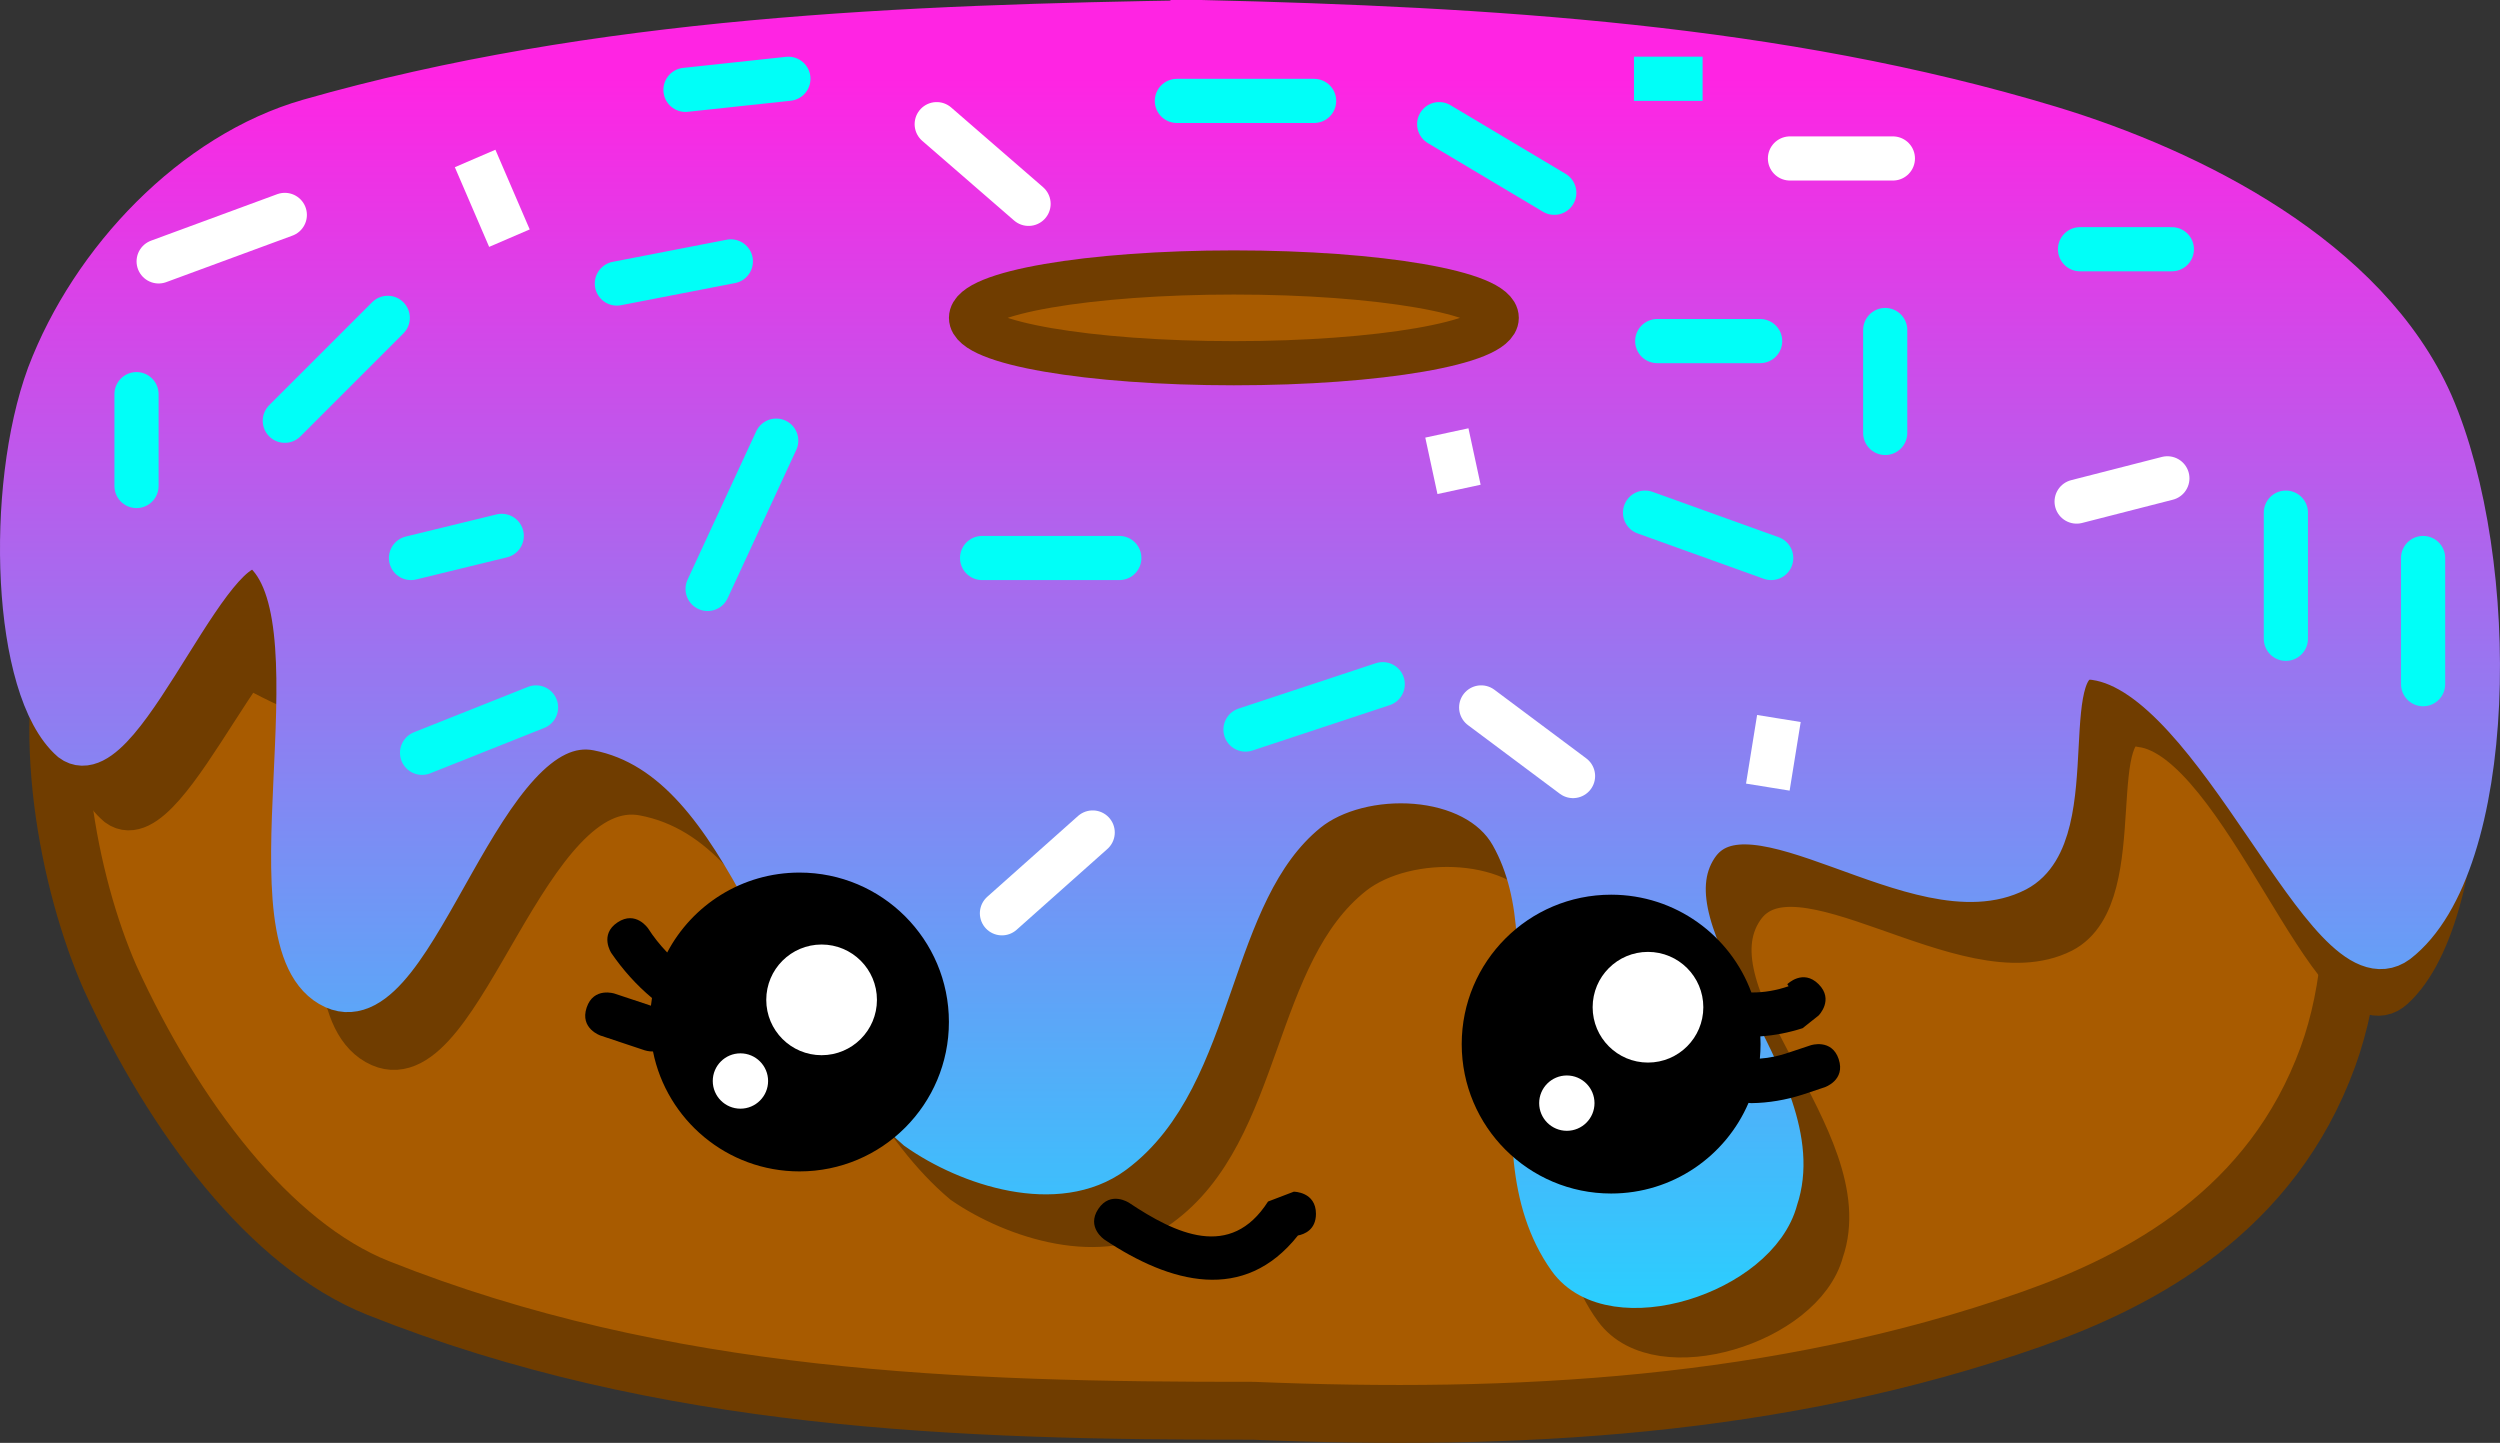 <svg version="1.1" xmlns="http://www.w3.org/2000/svg" xmlns:xlink="http://www.w3.org/1999/xlink" width="112.941" height="65.184" viewBox="0,0,112.941,65.184"><rect x="0" y="0" width="112.941" height="65.184" fill="#333333" stroke="none"/><defs><linearGradient x1="252.904" y1="149.434" x2="252.904" y2="206.498" gradientUnits="userSpaceOnUse" id="color-1"><stop offset="0" stop-color="#ff24e3"/><stop offset="1" stop-color="#24d3ff"/></linearGradient><linearGradient x1="252.904" y1="149.434" x2="252.904" y2="206.498" gradientUnits="userSpaceOnUse" id="color-2"><stop offset="0" stop-color="#ff24e3"/><stop offset="1" stop-color="#24d3ff"/></linearGradient></defs><g transform="translate(-196.787,-145.954)"><g data-paper-data="{&quot;isPaintingLayer&quot;:true}" fill-rule="nonzero" stroke-linejoin="miter" stroke-miterlimit="10" stroke-dasharray="" stroke-dashoffset="0" style="mix-blend-mode: normal"><g stroke="#703d00" stroke-linecap="round"><path d="M250.204,147.744c14.181,0 24.707,3.561 36.336,9.683c5.526,2.916 10.795,8.142 13.864,15.594c2.43,5.959 3.743,14.65 1.55,20.674c-2.536,6.967 -8.397,10.094 -13.4,11.858c-11.446,4.019 -23.406,4.619 -35.15,4.135c-13.222,0.011 -26.656,-0.418 -39.536,-5.548c-4.868,-1.938 -9.207,-7.677 -12.114,-14.034c-1.865,-4.244 -3.283,-11.411 -1.55,-16.539c2.893,-7.351 8.09,-13.036 13.664,-16.14c11.563,-6.402 22.155,-9.683 36.336,-9.683z" fill="#a85b00" stroke-width="2.615"/><path d="M250.065,147.849c14.188,0 24.65,0.633 36.353,5.339c5.444,2.192 13.125,7.561 12.924,14.11c0.201,6.328 -7.872,10.091 -12.924,11.644c-11.963,3.675 -24.244,4.553 -36.646,4.352c-12.432,0.003 -25.413,-1.54 -37.714,-5.708c-4.097,-1.383 -10.338,-4.951 -9.807,-10.288c0.297,-6.862 6.53,-12.153 11.461,-14.11c11.73,-4.654 22.165,-5.339 36.353,-5.339z" fill="#a85b00" stroke-width="2.418"/><path d="M253.237,148.146c21.155,-0.026 25.91,3.929 38.25,7.317c5.802,1.594 12.416,5.412 14.45,10.85c2.832,7.58 2.633,20.871 -1.05,24.25c-2.611,2.401 -6.772,-11.258 -11.35,-11.85c-2.897,-0.683 -0.438,7.684 -3.6,9.3c-4.3,2.174 -12.044,-4.568 -14.45,-1.05c-2.726,3.995 5.332,10.527 3.6,15.5c-0.853,3.228 -7.367,5.247 -9.3,2.6c-3.684,-5.05 0.54,-13.195 -2.6,-18.6c-1.649,-2.845 -6.852,-2.975 -9.3,-1.05c-4.601,3.631 -4.068,11.637 -8.75,15c-2.505,1.797 -6.482,0.54 -8.8,-1.05c-5.86,-4.952 -7.327,-16.19 -14.45,-17.55c-5.374,-1.033 -8.221,12.954 -11.9,11.35c-4.157,-1.832 0.506,-15.752 -3.1,-19.1c-2.229,-2.06 -6.49,9.902 -8.75,8.25c-2.626,-2.233 -2.936,-11.016 -1.05,-16c1.968,-5.04 6.556,-9.716 11.758,-11.162c13.007,-3.611 10.872,-5.468 40.392,-7.005z" fill="#703d00" stroke-width="1.995"/></g><path d="M251.154,146.967c12.822,0.316 25.952,1.06 38.25,4.784c6.37,1.934 14.289,5.888 17.2,12.448c3.122,7.173 2.923,20.824 -1.55,24.278c-3.1,2.282 -7.987,-11.998 -13.6,-12.808c-3.087,-0.475 -0.438,7.905 -3.6,9.567c-4.3,2.236 -12.044,-4.699 -14.45,-1.08c-2.726,4.11 5.332,10.829 3.6,15.945c-0.853,3.321 -7.367,5.398 -9.3,2.675c-3.684,-5.195 0.54,-13.574 -2.6,-19.134c-1.649,-2.927 -6.852,-3.061 -9.3,-1.08c-4.601,3.735 -4.068,11.971 -8.75,15.431c-2.505,1.849 -6.482,0.555 -8.8,-1.08c-5.86,-5.094 -7.327,-16.655 -14.45,-18.054c-5.374,-1.063 -8.221,13.326 -11.9,11.676c-4.157,-1.885 0.506,-16.204 -3.1,-19.649c-2.229,-2.119 -6.49,10.186 -8.75,8.487c-2.626,-2.297 -2.936,-11.332 -1.05,-16.459c1.968,-5.185 6.556,-9.995 11.758,-11.483c13.007,-3.715 26.872,-4.254 40.392,-4.463z" fill="url(#color-1)" stroke="url(#color-2)" stroke-width="2.024" stroke-linecap="round"/><path d="M252.529,158.263c3.276,0 6.245,0.23 8.395,0.601c2.149,0.371 3.48,0.883 3.48,1.449c0,0.566 -1.331,1.078 -3.48,1.449c-2.15,0.371 -5.119,0.601 -8.395,0.601c-3.276,0 -6.245,-0.23 -8.395,-0.601c-2.149,-0.371 -3.48,-0.883 -3.48,-1.449c0,-0.566 1.331,-1.078 3.48,-1.449c2.15,-0.371 5.119,-0.601 8.395,-0.601z" fill="#a85b00" stroke="#703d00" stroke-width="1.995" stroke-linecap="butt"/><g data-paper-data="{&quot;origPos&quot;:null}" fill="none" stroke="#00fff8" stroke-width="1.995" stroke-linecap="round"><path d="M228.754,172.56l3.1,-6.7"/><path d="M249.954,150.513h6.2"/><path d="M253.054,178.913l6.2,-2.05"/><path d="M276.804,171.163l-5.7,-2.05"/><path d="M221.004,177.913l-5.15,2.05"/><path d="M202.954,167.91v-4.15"/><path d="M232.404,149.513l-4.65,0.5"/><path d="M306.254,176.863v-5.7"/><path d="M271.654,161.363h4.65"/><path d="M270.604,149.513h3.1z"/></g><g data-paper-data="{&quot;origPos&quot;:null}" fill="none" stroke="#00fff8" stroke-width="1.995" stroke-linecap="round"><path d="M229.804,157.763l-5.15,1"/><path d="M241.154,171.163h6.2"/><path d="M281.954,165.513v-4.65"/><path d="M267.004,154.663l-5.2,-3.1"/><path d="M300.054,169.113v5.7"/><path d="M290.754,157.213h4.15"/><path d="M209.654,164.963l4.65,-4.65"/></g><g data-paper-data="{&quot;origPos&quot;:null}" fill="none" stroke-width="1.995" stroke-linecap="round"><path d="M215.354,171.163l4.1,-1" stroke="#00fff8"/><path d="M239.104,151.563l4.15,3.6" stroke="#ffffff"/><path d="M246.151,183.563l-4.1,3.65" stroke="#ffffff"/><path d="M267.851,181.013l-4.15,-3.1" stroke="#ffffff"/><path d="M277.151,178.413l-0.5,3.1z" stroke="#ffffff"/><path d="M282.301,153.113h-4.65" stroke="#ffffff"/><path d="M294.701,167.563l-4.1,1.05" stroke="#ffffff"/><path d="M203.954,157.763l5.7,-2.1" stroke="#ffffff"/><path d="M218.251,153.113l1.55,3.6z" stroke="#ffffff"/><path d="M262.151,165.513l0.55,2.55z" stroke="#ffffff"/></g><path d="M225.921,193.406c-0.333,-0.111 -1.667,-0.556 -2,-0.667c0,0 -0.949,-0.316 -0.632,-1.265c0.316,-0.949 1.265,-0.632 1.265,-0.632c0.333,0.111 0.667,0.222 1,0.333l0.64,0.213c0.013,-0.117 0.028,-0.233 0.047,-0.348c-0.705,-0.586 -1.323,-1.283 -1.835,-2.028c0,0 -0.555,-0.832 0.277,-1.387c0.832,-0.555 1.387,0.277 1.387,0.277c0.231,0.362 0.524,0.734 0.858,1.082c1.13,-2.147 3.382,-3.61 5.977,-3.61c3.728,0 6.75,3.022 6.75,6.75c0,3.728 -3.022,6.75 -6.75,6.75c-3.272,0 -6,-2.328 -6.618,-5.417c-0.207,0.002 -0.364,-0.051 -0.364,-0.051z" fill="#000000" stroke="none" stroke-width="0.5" stroke-linecap="butt"/><path d="M279.853,193.807c0.316,0.949 -0.632,1.265 -0.632,1.265l-1,0.333c-0.745,0.24 -1.534,0.376 -2.316,0.385c0,0 -0.049,0 -0.126,-0.011c-1.031,2.408 -3.422,4.094 -6.207,4.094c-3.728,0 -6.75,-3.022 -6.75,-6.75c0,-3.728 3.022,-6.75 6.75,-6.75c2.908,0 5.386,1.839 6.336,4.417c0.568,0.008 1.145,-0.095 1.681,-0.282l-0.058,-0.092c0,0 0.707,-0.707 1.414,0c0.707,0.707 0,1.414 0,1.414l-0.724,0.575c-0.616,0.198 -1.261,0.326 -1.908,0.369c0.006,0.116 0.009,0.232 0.009,0.349c0,0.221 -0.011,0.44 -0.031,0.656c0.442,-0.031 0.882,-0.126 1.299,-0.271l1,-0.333c0,0 0.949,-0.316 1.265,0.632z" fill="#000000" stroke="none" stroke-width="0.5" stroke-linecap="butt"/><path d="M266.321,195.79c0,-0.69 0.56,-1.25 1.25,-1.25c0.69,0 1.25,0.56 1.25,1.25c0,0.69 -0.56,1.25 -1.25,1.25c-0.69,0 -1.25,-0.56 -1.25,-1.25z" fill="#ffffff" stroke="none" stroke-width="0.5" stroke-linecap="butt"/><path d="M228.987,194.79c0,-0.69 0.56,-1.25 1.25,-1.25c0.69,0 1.25,0.56 1.25,1.25c0,0.69 -0.56,1.25 -1.25,1.25c-0.69,0 -1.25,-0.56 -1.25,-1.25z" fill="#ffffff" stroke="none" stroke-width="0.5" stroke-linecap="butt"/><path d="M268.737,191.457c0,-1.381 1.119,-2.5 2.5,-2.5c1.381,0 2.5,1.119 2.5,2.5c0,1.381 -1.119,2.5 -2.5,2.5c-1.381,0 -2.5,-1.119 -2.5,-2.5z" fill="#ffffff" stroke="none" stroke-width="0.5" stroke-linecap="butt"/><path d="M231.404,191.124c0,-1.381 1.119,-2.5 2.5,-2.5c1.381,0 2.5,1.119 2.5,2.5c0,1.381 -1.119,2.5 -2.5,2.5c-1.381,0 -2.5,-1.119 -2.5,-2.5z" fill="#ffffff" stroke="none" stroke-width="0.5" stroke-linecap="butt"/><path d="M256.237,200.79c0,0.724 -0.525,0.924 -0.814,0.979c-2.433,3.073 -5.76,2.173 -8.741,0.186c0,0 -0.832,-0.555 -0.277,-1.387c0.555,-0.832 1.387,-0.277 1.387,-0.277c2.103,1.402 4.584,2.597 6.28,-0.056l1.165,-0.445c0,0 1,0 1,1z" fill="#000000" stroke="none" stroke-width="0.5" stroke-linecap="butt"/></g></g></svg>